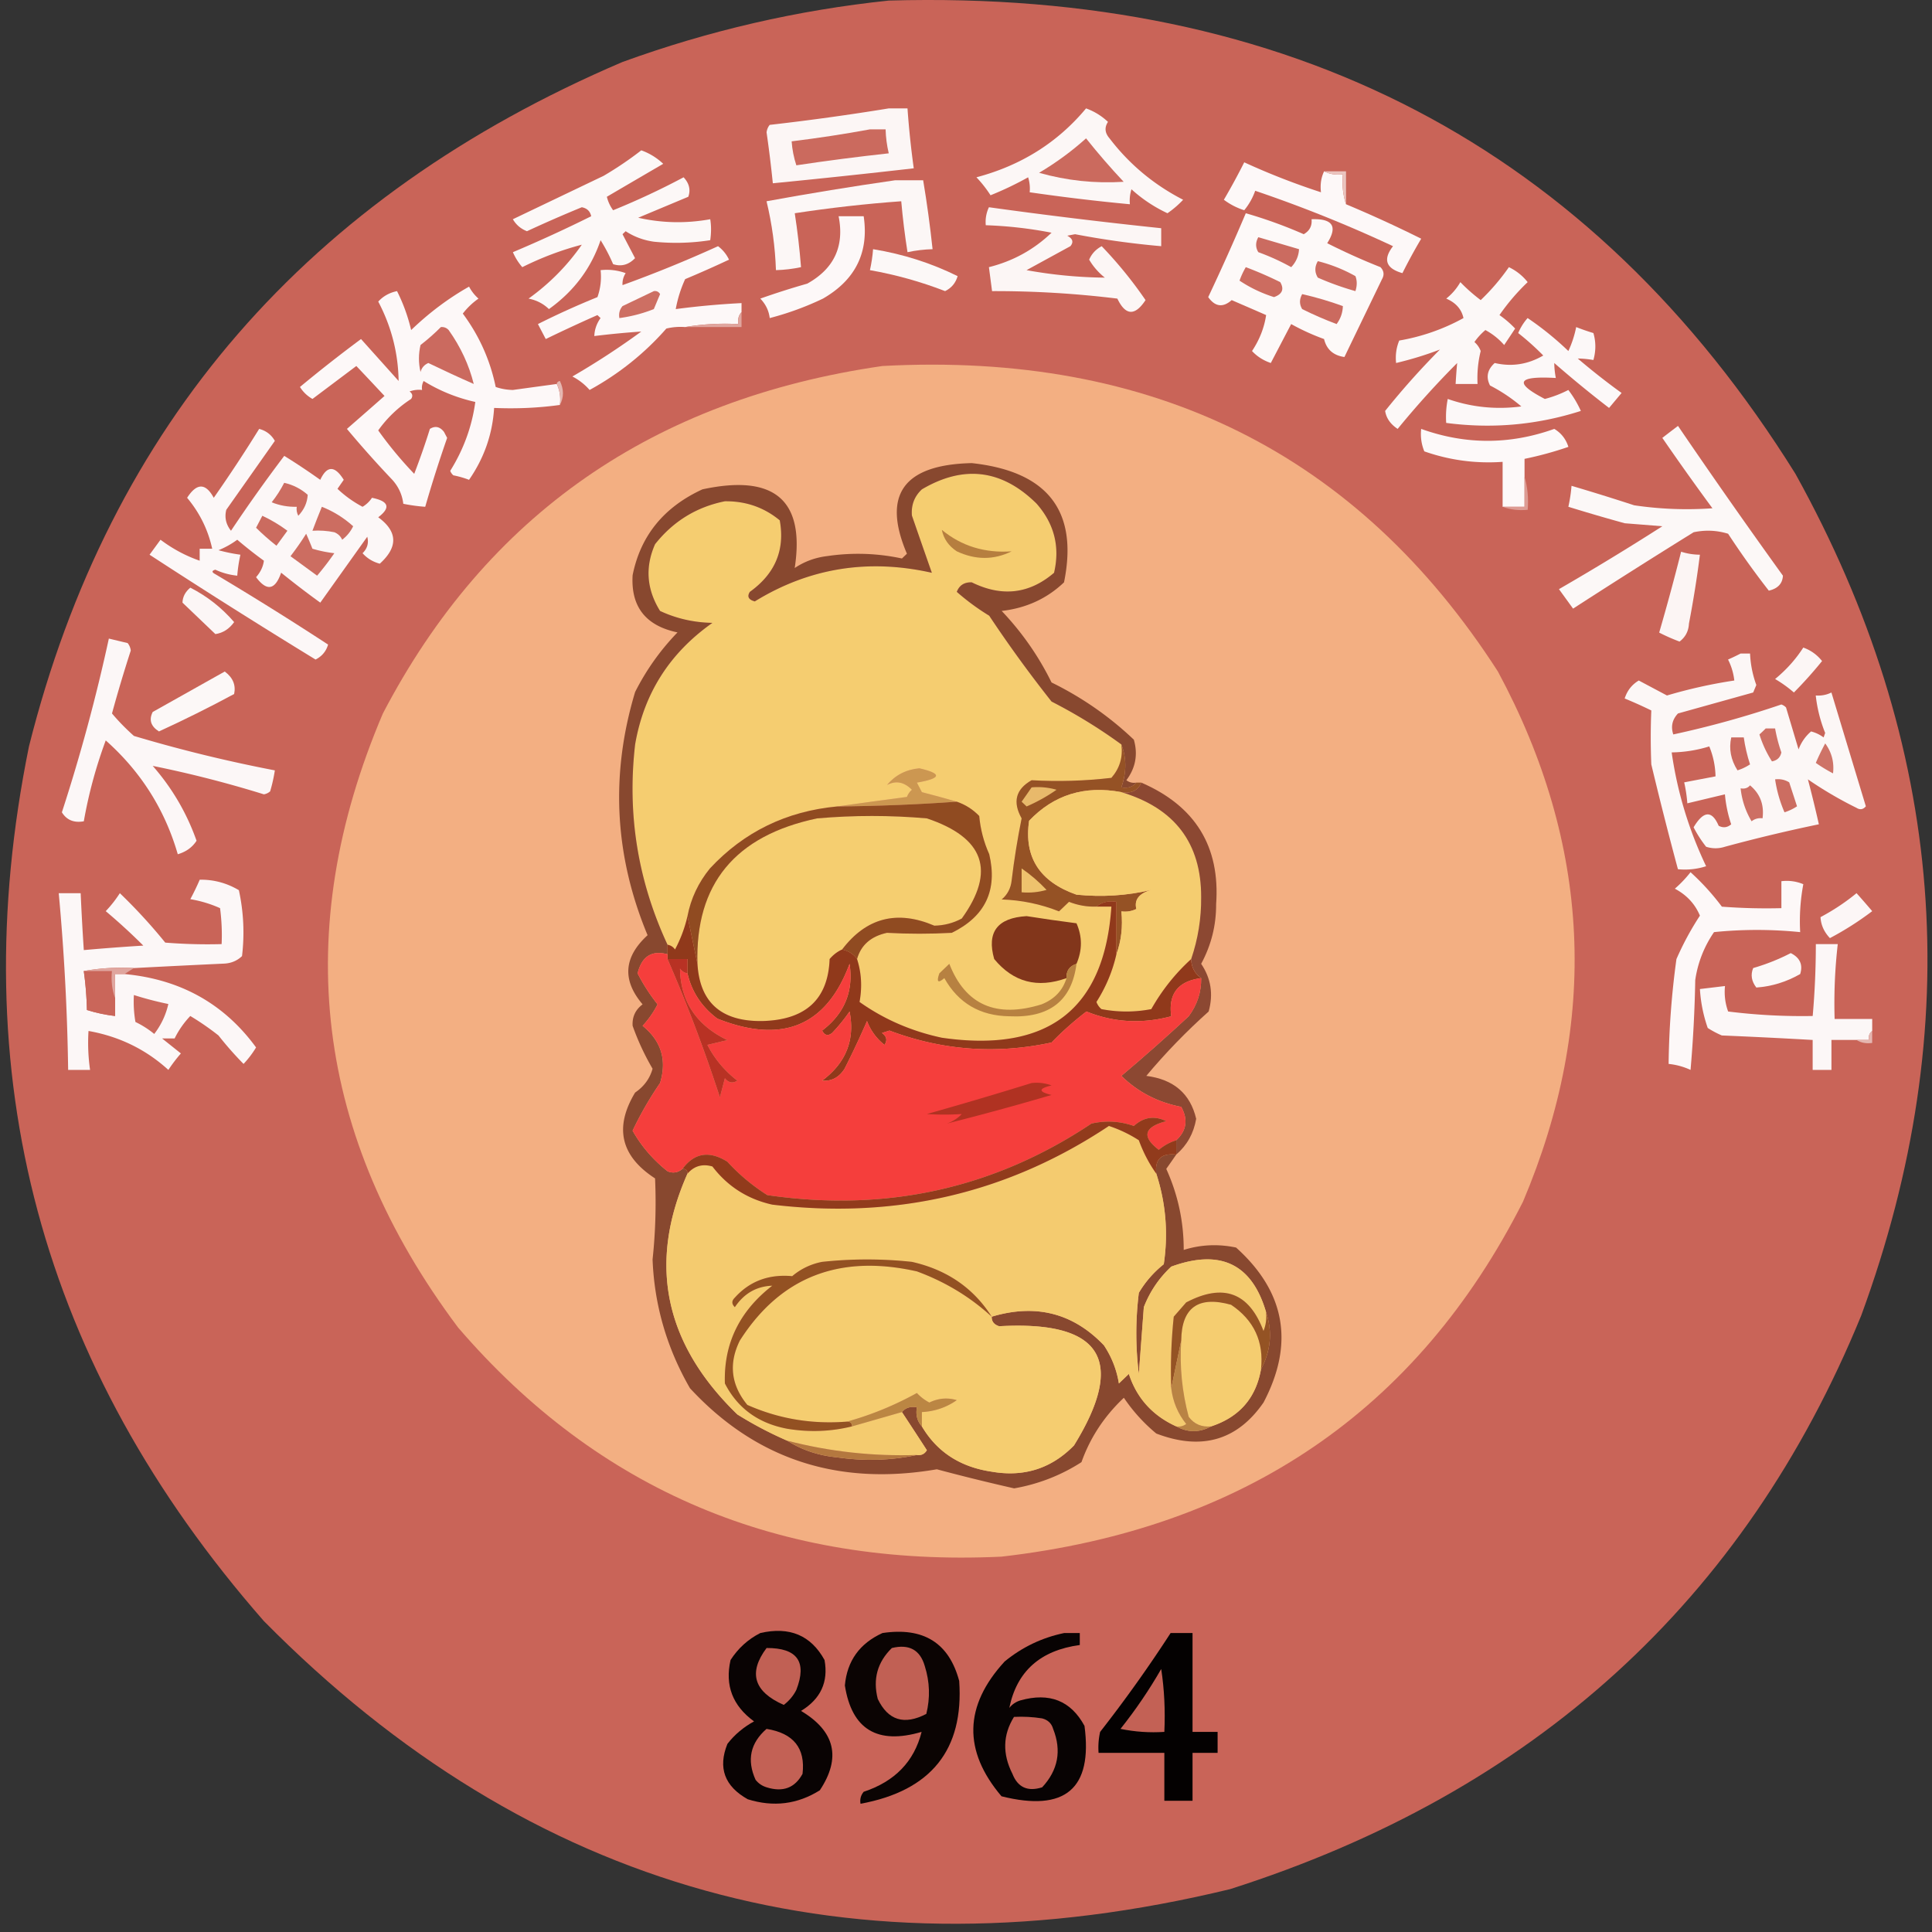 <?xml version="1.0"?>
<svg width="645" height="645" xmlns="http://www.w3.org/2000/svg" xmlns:svg="http://www.w3.org/2000/svg" xmlns:xlink="http://www.w3.org/1999/xlink" clip-rule="evenodd" fill-rule="evenodd">
 <rect width="100%" height="100%" fill="#333333" stroke="none"/>
 <defs>
  <symbol fill-rule="evenodd" id="a" xmlns="http://www.w3.org/2000/svg" xmlns:xlink="http://www.w3.org/1999/xlink">
   <path d="m149.5,64.5c0.34,2.66 -0.33,4.99 -2,7c-5.31,0.65 -10.64,0.82 -16,0.5c-3.18,1.88 -3.85,4.55 -2,8c-0.83,4.3 -1.5,8.63 -2,13c-0.17,1.66 -0.84,2.99 -2,4c4,0.14 7.84,0.98 11.5,2.5l2,-2c1.77,0.73 3.6,1.07 5.5,1l3,0c-1.38,21.56 -12.72,30.72 -34,27.5c-6.09,-1.36 -11.59,-3.86 -16.5,-7.5c0.55,-3.15 0.38,-6.15 -0.5,-9c0.79,-2.93 2.79,-4.77 6,-5.5c4.31,0.25 8.65,0.25 13,0c6.71,-3.44 9.21,-8.94 7.5,-16.5a25.77,25.77 0 0 1 -2,-8a11.15,11.15 0 0 0 -4.5,-3c-2.2,-0.67 -4.53,-1.33 -7,-2c-0.33,-0.67 -0.67,-1.33 -1,-2c4.94,-0.89 5.11,-1.89 0.5,-3c-2.66,0.25 -4.83,1.42 -6.5,3.5c1.78,-0.98 3.44,-0.65 5,1c-0.46,0.41 -0.79,0.91 -1,1.5c-4.82,0.67 -9.48,1.33 -14,2c-10.18,1 -18.68,5.34 -25.5,13c-2.32,2.97 -3.82,6.3 -4.5,10c-0.53,2.42 -1.36,4.76 -2.5,7c-0.38,-0.56 -0.88,-0.89 -1.5,-1c-5.95,-13.37 -8.12,-27.37 -6.5,-42c1.75,-10.68 6.92,-19.18 15.5,-25.5c-3.73,-0.07 -7.23,-0.9 -10.5,-2.5c-2.7,-4.54 -3.03,-9.21 -1,-14c3.65,-4.81 8.32,-7.81 14,-9c4.2,-0.05 7.87,1.29 11,4c1.08,6.19 -0.92,11.19 -6,15c-0.59,0.98 -0.26,1.65 1,2c10.89,-7.01 22.72,-9.01 35.5,-6c-1.36,-4.04 -2.69,-8.04 -4,-12c-0.17,-2.19 0.49,-4.03 2,-5.5c8.4,-5.18 16.06,-4.18 23,3c3.55,4.22 4.72,9.06 3.5,14.5c-4.97,4.45 -10.47,5.11 -16.5,2c-1.5,-0.05 -2.5,0.62 -3,2c2.02,1.86 4.19,3.52 6.5,5c3.92,6.17 8.09,12.17 12.5,18c4.93,2.64 9.6,5.64 14,9z" fill="#f5cd70" id="svg_1"/>
   <path d="m116.5,76.5c-7.99,0.6 -15.99,0.93 -24,1c4.52,-0.67 9.18,-1.33 14,-2c0.21,-0.59 0.54,-1.09 1,-1.5c-1.56,-1.65 -3.22,-1.98 -5,-1c1.67,-2.08 3.84,-3.25 6.5,-3.5c4.61,1.11 4.44,2.11 -0.5,3c0.33,0.67 0.67,1.33 1,2c2.47,0.67 4.8,1.33 7,2z" fill="#cc9751" id="svg_2"/>
   <path d="m149.5,64.5c1.05,2.84 1.05,5.84 0,9c1.29,0.24 2.29,-0.1 3,-1l1,0c-0.68,1.68 -2.02,2.34 -4,2c-7.37,-1.45 -13.54,0.55 -18.5,6c-1.07,7.63 2.1,12.79 9.5,15.5c5.13,0.54 10.13,0.21 15,-1c-2.46,0.72 -3.46,2.06 -3,4c-0.95,0.48 -1.95,0.65 -3,0.5c0.31,3.21 -0.02,6.21 -1,9l0,-11c-1.6,-0.27 -2.93,0.07 -4,1c-1.9,0.07 -3.73,-0.27 -5.5,-1l-2,2c-3.66,-1.52 -7.5,-2.36 -11.5,-2.5c1.16,-1.01 1.83,-2.34 2,-4c0.5,-4.37 1.17,-8.7 2,-13c-1.85,-3.45 -1.18,-6.12 2,-8c5.36,0.32 10.69,0.15 16,-0.5c1.67,-2.01 2.34,-4.34 2,-7z" fill="#955225" id="svg_3"/>
   <path d="m131.5,73.5c1.7,-0.16 3.37,0.01 5,0.5a33.84,33.84 0 0 1 -6,3.5l-1,-1c0.69,-1.02 1.36,-2.02 2,-3z" fill="#e8b96b" id="svg_4"/>
   <path d="m149.5,74.5c10.68,3.34 16.02,10.67 16,22c0.04,4.46 -0.63,8.8 -2,13c-3.19,3.03 -5.85,6.53 -8,10.5c-3.33,0.67 -6.67,0.67 -10,0c-0.46,-0.41 -0.79,-0.91 -1,-1.5c1.91,-3.14 3.24,-6.47 4,-10c0.98,-2.79 1.31,-5.79 1,-9c1.05,0.15 2.05,-0.02 3,-0.5c-0.46,-1.94 0.54,-3.28 3,-4c-4.87,1.21 -9.87,1.54 -15,1c-7.4,-2.71 -10.57,-7.87 -9.5,-15.5c4.96,-5.45 11.13,-7.45 18.5,-6z" fill="#f5cd70" id="svg_5"/>
   <path d="m93.5,107.5c-0.96,0.45 -1.79,1.12 -2.5,2c-0.3,8.44 -4.8,12.77 -13.5,13c-8.21,0.12 -12.54,-3.88 -13,-12c-0.47,-16.71 7.53,-26.88 24,-30.5c7.33,-0.67 14.67,-0.67 22,0c11.53,4.04 13.86,11.04 7,21c-1.7,0.96 -3.53,1.46 -5.5,1.5c-7.48,-3.34 -13.65,-1.67 -18.5,5z" fill="#f5ce70" id="svg_6"/>
   <path d="m116.5,76.5c1.73,0.62 3.23,1.62 4.5,3c0.24,2.79 0.91,5.46 2,8c1.71,7.56 -0.79,13.06 -7.5,16.5c-4.35,0.25 -8.69,0.25 -13,0c-3.21,0.73 -5.21,2.57 -6,5.5c-0.72,-1.05 -1.72,-1.72 -3,-2c4.85,-6.67 11.02,-8.34 18.5,-5c1.97,-0.04 3.8,-0.54 5.5,-1.5c6.86,-9.96 4.53,-16.96 -7,-21c-7.33,-0.67 -14.67,-0.67 -22,0c-16.47,3.62 -24.47,13.79 -24,30.5c-0.67,-3.33 -1.33,-6.67 -2,-10c0.68,-3.7 2.18,-7.03 4.5,-10c6.82,-7.66 15.32,-12 25.5,-13c8.01,-0.07 16.01,-0.4 24,-1z" fill="#904b21" id="svg_7"/>
   <path d="m129.5,90.5c1.8,1.29 3.46,2.79 5,4.5c-1.63,0.49 -3.3,0.66 -5,0.5l0,-5z" fill="#eec26d" id="svg_8"/>
   <path d="m152.5,72.5c-0.71,0.9 -1.71,1.24 -3,1c1.05,-3.16 1.05,-6.16 0,-9c-4.4,-3.36 -9.07,-6.36 -14,-9c-4.41,-5.83 -8.58,-11.83 -12.5,-18a46.98,46.98 0 0 1 -6.5,-5c0.5,-1.38 1.5,-2.05 3,-2c6.03,3.11 11.53,2.45 16.5,-2c1.22,-5.44 0.05,-10.28 -3.5,-14.5c-6.94,-7.18 -14.6,-8.18 -23,-3c-1.51,1.47 -2.17,3.31 -2,5.5c1.31,3.96 2.64,7.96 4,12c-12.78,-3.01 -24.61,-1.01 -35.5,6c-1.26,-0.35 -1.59,-1.02 -1,-2c5.08,-3.81 7.08,-8.81 6,-15c-3.13,-2.71 -6.8,-4.05 -11,-4c-5.68,1.19 -10.35,4.19 -14,9c-2.03,4.79 -1.7,9.46 1,14c3.27,1.6 6.77,2.43 10.5,2.5c-8.58,6.32 -13.75,14.82 -15.5,25.5c-1.62,14.63 0.55,28.63 6.5,42l0,2c-3.16,-0.89 -5.16,0.44 -6,4c1.11,2.28 2.45,4.45 4,6.5c-0.79,1.63 -1.79,3.13 -3,4.5c3.74,3.18 4.91,7.18 3.5,12c-2.1,3.21 -3.94,6.54 -5.5,10c1.77,3.27 4.1,6.1 7,8.5c1.08,0.47 2.08,0.3 3,-0.5c0.67,0 1,0.33 1,1c-7.99,18.82 -4.65,35.66 10,50.5c3.23,2.11 6.56,3.94 10,5.5c2.95,1.96 6.28,3.13 10,3.5c5.52,0.82 10.85,0.65 16,-0.5c0.88,0.13 1.54,-0.2 2,-1c-1.69,-2.73 -3.36,-5.4 -5,-8c0.71,-0.9 1.71,-1.24 3,-1c-0.27,1.6 0.07,2.93 1,4c3.03,5.37 7.7,8.53 14,9.5c6.48,1.18 11.98,-0.66 16.5,-5.5c10.56,-17.88 5.56,-26.22 -15,-25c-1.03,-0.34 -1.53,-1 -1.5,-2c8.82,-2.77 16.32,-0.77 22.5,6c1.56,2.46 2.56,5.12 3,8l2,-2c1.59,5.09 4.76,8.75 9.5,11c2.33,1.33 4.67,1.33 7,0c5.66,-1.95 8.99,-5.95 10,-12c1.99,-3.9 2.32,-7.9 1,-12c-2.83,-10.08 -9.17,-13.25 -19,-9.5c-2.46,2.41 -4.29,5.24 -5.5,8.5c-0.33,4.67 -0.67,9.33 -1,14c-0.67,-5.67 -0.67,-11.33 0,-17c1.29,-2.29 2.96,-4.29 5,-6c0.92,-6.48 0.42,-12.81 -1.5,-19c-0.33,-3 1,-4.33 4,-4c-0.64,0.98 -1.31,1.98 -2,3c2.34,5.4 3.51,11.06 3.5,17c3.41,-1.12 6.91,-1.29 10.5,-0.5c9.88,9.29 11.72,20.13 5.5,32.5c-5.27,7.96 -12.44,10.12 -21.5,6.5a34.86,34.86 0 0 1 -6.5,-7.5c-3.91,3.85 -6.75,8.35 -8.5,13.5a35.34,35.34 0 0 1 -13.5,5.5c-5.19,-1.23 -10.36,-2.56 -15.5,-4c-19.83,3.56 -36.33,-2.11 -49.5,-17c-4.64,-8.42 -7.14,-17.42 -7.5,-27c0.58,-5.67 0.74,-11.34 0.5,-17c-6.89,-4.67 -8.23,-10.67 -4,-18c1.79,-1.28 2.95,-2.94 3.5,-5c-1.62,-2.9 -2.95,-5.9 -4,-9c-0.11,-1.87 0.56,-3.37 2,-4.5c-4.13,-5.08 -3.8,-9.91 1,-14.5c-6.65,-16.69 -7.49,-33.69 -2.5,-51c2.22,-4.6 5.05,-8.77 8.5,-12.5c-6.38,-1.39 -9.38,-5.39 -9,-12c1.59,-8.27 6.25,-14.27 14,-18c14.43,-3.25 20.59,2.25 18.5,16.5c1.94,-1.36 4.11,-2.2 6.5,-2.5c5.05,-0.78 10.05,-0.61 15,0.5l1,-1c-5.03,-12.34 -0.7,-18.68 13,-19c15.24,1.73 21.41,10.06 18.5,25c-3.41,3.41 -7.58,5.41 -12.5,6c4.08,4.49 7.41,9.49 10,15a65.83,65.83 0 0 1 16.5,12c0.85,3.09 0.35,5.92 -1.5,8.5c0.59,0.46 1.26,0.63 2,0.5z" fill="#88482f" id="svg_9"/>
   <path d="m113.5,19.5c3.94,3.4 8.61,4.9 14,4.5c-3.57,1.84 -7.24,1.84 -11,0c-1.64,-1.13 -2.64,-2.63 -3,-4.5z" fill="#b67e3f" id="svg_10"/>
   <path d="m144.5,98.5c1.07,-0.93 2.4,-1.27 4,-1l0,11c-0.76,3.53 -2.09,6.86 -4,10c0.21,0.59 0.54,1.09 1,1.5c3.33,0.67 6.67,0.67 10,0c2.15,-3.97 4.81,-7.47 8,-10.5c0.03,1.7 0.69,3.03 2,4c-4.62,0.63 -6.62,3.29 -6,8c-5.88,1.64 -11.54,1.31 -17,-1a64.09,64.09 0 0 0 -7,6.5c-11.08,2.5 -21.91,1.67 -32.5,-2.5c-0.5,0.17 -1,0.33 -1.5,0.5c0.95,0.72 1.12,1.55 0.5,2.5a11.51,11.51 0 0 1 -3.5,-5c-1.4,3.36 -2.9,6.7 -4.5,10c-1.11,1.83 -2.61,2.66 -4.5,2.5c4.79,-3.74 6.62,-8.58 5.5,-14.5a36.17,36.17 0 0 1 -3.5,4.5c-0.83,0.69 -1.5,0.52 -2,-0.5c4.49,-3.57 6.32,-8.23 5.5,-14c-4.63,13.05 -13.46,16.89 -26.5,11.5c-3.15,-2.46 -5.15,-5.63 -6,-9.5l0,-3l-4,0l0,-3c0.62,0.11 1.12,0.44 1.5,1c1.14,-2.24 1.97,-4.58 2.5,-7c0.67,3.33 1.33,6.67 2,10c0.46,8.12 4.79,12.12 13,12c8.7,-0.23 13.2,-4.56 13.5,-13c0.71,-0.88 1.54,-1.55 2.5,-2c1.28,0.28 2.28,0.95 3,2c0.88,2.85 1.05,5.85 0.5,9c4.91,3.64 10.41,6.14 16.5,7.5c21.28,3.22 32.62,-5.94 34,-27.5l-3,0z" fill="#90391b" id="svg_11"/>
   <path d="m140.5,110.5c-1.41,0.47 -2.07,1.47 -2,3c-5.83,2.19 -10.66,0.86 -14.5,-4c-1.54,-5.64 0.63,-8.64 6.5,-9c3.33,0.55 6.66,1.05 10,1.5c1.18,2.8 1.18,5.63 0,8.5z" fill="#82361b" id="svg_12"/>
   <path d="m138.5,113.5c-0.07,-1.53 0.59,-2.53 2,-3c-0.93,7.75 -5.43,11.41 -13.5,11c-5.85,-0.1 -10.19,-2.76 -13,-8c-1.28,1.15 -1.61,0.81 -1,-1l2,-2c3.23,8.62 9.4,11.45 18.5,8.5c2.58,-1.08 4.25,-2.91 5,-5.5z" fill="#b78141" id="svg_13"/>
   <path d="m153.5,72.5c10.83,4.91 15.83,13.41 15,25.5c0.02,4.42 -0.98,8.59 -3,12.5c1.97,3.05 2.47,6.38 1.5,10c-4.46,4.17 -8.63,8.66 -12.5,13.5c5.49,0.73 8.82,3.73 10,9c-0.5,3.05 -1.83,5.55 -4,7.5l0,-3c2.08,-2.01 2.41,-4.34 1,-7c-4.69,-0.95 -8.69,-3.11 -12,-6.5c4.61,-4.07 9.11,-8.23 13.5,-12.5c1.71,-2.41 2.54,-5.08 2.5,-8c-1.31,-0.97 -1.97,-2.3 -2,-4c1.37,-4.2 2.04,-8.54 2,-13c0.02,-11.33 -5.32,-18.66 -16,-22c1.98,0.34 3.32,-0.32 4,-2z" fill="#8c4832" id="svg_14"/>
   <path d="m58.5,108.5l0,1c3.93,9.45 7.43,19.12 10.5,29c0.33,-1.33 0.67,-2.67 1,-4c0.72,0.95 1.55,1.12 2.5,0.5a21.81,21.81 0 0 1 -6,-7.5c1.33,-0.33 2.67,-0.67 4,-1c-6.22,-3.12 -9.39,-8.12 -9.5,-15c0.38,0.56 0.88,0.89 1.5,1c0.85,3.87 2.85,7.04 6,9.5c13.04,5.39 21.87,1.55 26.5,-11.5c0.82,5.77 -1.01,10.43 -5.5,14c0.5,1.02 1.17,1.19 2,0.5c1.29,-1.41 2.45,-2.91 3.5,-4.5c1.12,5.92 -0.71,10.76 -5.5,14.5c1.89,0.16 3.39,-0.67 4.5,-2.5c1.6,-3.3 3.1,-6.64 4.5,-10c0.72,1.98 1.88,3.65 3.5,5c0.62,-0.95 0.45,-1.78 -0.5,-2.5c0.5,-0.17 1,-0.33 1.5,-0.5c10.59,4.17 21.42,5 32.5,2.5c2.18,-2.35 4.52,-4.52 7,-6.5c5.46,2.31 11.12,2.64 17,1c-0.62,-4.71 1.38,-7.37 6,-8c0.04,2.92 -0.79,5.59 -2.5,8c-4.39,4.27 -8.89,8.43 -13.5,12.5c3.31,3.39 7.31,5.55 12,6.5c1.41,2.66 1.08,4.99 -1,7c-1.26,0.4 -2.42,1.07 -3.5,2c-3.47,-2.77 -2.97,-4.77 1.5,-6c-2.36,-1.21 -4.53,-0.87 -6.5,1c-2.79,-1.02 -5.62,-1.18 -8.5,-0.5c-19.54,13.63 -41.2,18.63 -65,15a39.7,39.7 0 0 1 -8,-7c-3.62,-2.37 -6.62,-1.87 -9,1.5c-0.92,0.8 -1.92,0.97 -3,0.5c-2.9,-2.4 -5.23,-5.23 -7,-8.5c1.56,-3.46 3.4,-6.79 5.5,-10c1.41,-4.82 0.24,-8.82 -3.5,-12c1.21,-1.37 2.21,-2.87 3,-4.5a39.3,39.3 0 0 1 -4,-6.5c0.84,-3.56 2.84,-4.89 6,-4z" fill="#f53e3c" id="svg_15"/>
   <path d="m58.5,109.5l4,0l0,3c-0.62,-0.11 -1.12,-0.44 -1.5,-1c0.11,6.88 3.28,11.88 9.5,15c-1.33,0.33 -2.67,0.67 -4,1a21.81,21.81 0 0 0 6,7.5c-0.95,0.62 -1.78,0.45 -2.5,-0.5c-0.33,1.33 -0.67,2.67 -1,4c-3.07,-9.88 -6.57,-19.55 -10.5,-29z" fill="#b83224" id="svg_16"/>
   <path d="m131.5,135.5c1.37,-0.16 2.71,0.01 4,0.5c-2.67,0.67 -2.67,1.33 0,2c-7.07,2.18 -14.07,4.18 -21,6a7.38,7.38 0 0 0 3,-2a51.1,51.1 0 0 1 -7,0c7.13,-2.1 14.13,-4.27 21,-6.5z" fill="#b03222" id="svg_17"/>
   <path d="m156.5,154.5c1.92,6.19 2.42,12.52 1.5,19a21.64,21.64 0 0 0 -5,6c-0.67,5.67 -0.67,11.33 0,17c0.33,-4.67 0.67,-9.33 1,-14c1.21,-3.26 3.04,-6.09 5.5,-8.5c9.83,-3.75 16.17,-0.58 19,9.5c0.16,1.37 -0.01,2.71 -0.5,4c-2.9,-8.08 -8.06,-10.08 -15.5,-6c-0.83,1 -1.67,2 -2.5,3c-0.5,4.99 -0.67,9.99 -0.5,15c0.32,2.81 1.32,5.31 3,7.5c-0.59,0.46 -1.26,0.63 -2,0.5c-4.74,-2.25 -7.91,-5.91 -9.5,-11l-2,2c-0.44,-2.88 -1.44,-5.54 -3,-8c-6.18,-6.77 -13.68,-8.77 -22.5,-6c-3.64,-6 -8.97,-9.84 -16,-11.5c-6,-0.67 -12,-0.67 -18,0a12.74,12.74 0 0 0 -6,3c-4.7,-0.45 -8.53,1.05 -11.5,4.5c-0.67,0.67 -0.67,1.33 0,2c1.84,-2.88 4.34,-4.38 7.5,-4.5c-6.59,5.34 -9.76,12.18 -9.5,20.5c2.55,5.2 6.72,8.37 12.5,9.5c4.42,0.77 8.75,0.6 13,-0.5l10,-3c1.64,2.6 3.31,5.27 5,8c-0.46,0.8 -1.12,1.13 -2,1c-8.84,0.3 -17.5,-0.7 -26,-3a74.56,74.56 0 0 1 -10,-5.5c-14.65,-14.84 -17.99,-31.68 -10,-50.5c1.34,-1.61 3,-2.11 5,-1.5c3.05,4.18 7.05,6.85 12,8c24.74,3.11 47.24,-2.39 67.5,-16.5c2.14,0.74 4.14,1.74 6,3c0.9,2.57 2.06,4.9 3.5,7z" fill="#f4cb6f" id="svg_18"/>
   <path d="m160.5,147.5l0,3c-3,-0.33 -4.33,1 -4,4c-1.44,-2.1 -2.6,-4.43 -3.5,-7a25.52,25.52 0 0 0 -6,-3c-20.26,14.11 -42.76,19.61 -67.5,16.5c-4.95,-1.15 -8.95,-3.82 -12,-8c-2,-0.61 -3.66,-0.11 -5,1.5c0,-0.67 -0.33,-1 -1,-1c2.38,-3.37 5.38,-3.87 9,-1.5c2.37,2.71 5.04,5.04 8,7c23.8,3.63 45.46,-1.37 65,-15c2.88,-0.68 5.71,-0.52 8.5,0.5c1.97,-1.87 4.14,-2.21 6.5,-1c-4.47,1.23 -4.97,3.23 -1.5,6c1.08,-0.93 2.24,-1.6 3.5,-2z" fill="#913b1c" id="svg_19"/>
   <path d="m123.5,184.5c-0.03,1 0.47,1.66 1.5,2c20.56,-1.22 25.56,7.12 15,25c-4.52,4.84 -10.02,6.68 -16.5,5.5c-6.3,-0.97 -10.97,-4.13 -14,-9.5l0,-3c2.6,-0.14 4.93,-0.98 7,-2.5c-1.88,-0.58 -3.71,-0.41 -5.5,0.5a9.3,9.3 0 0 1 -2.5,-2c-4.5,2.6 -9.17,4.6 -14,6c-7.01,0.59 -13.67,-0.57 -20,-3.5c-3.28,-4.18 -3.78,-8.68 -1.5,-13.5c8.14,-13.33 19.98,-18.16 35.5,-14.5c5.67,2.18 10.67,5.34 15,9.5zm54,11c-1.01,6.05 -4.34,10.05 -10,12c-1.89,0.2 -3.39,-0.46 -4.5,-2a51.24,51.24 0 0 1 -1.5,-16c0.08,-6.92 3.42,-9.42 10,-7.5c4.59,3.23 6.59,7.73 6,13.5z" fill="#f5cd70" id="svg_20"/>
   <path d="m178.5,183.5c1.32,4.1 0.99,8.1 -1,12c0.59,-5.77 -1.41,-10.27 -6,-13.5c-6.58,-1.92 -9.92,0.58 -10,7.5c-0.67,3.33 -1.33,6.67 -2,10c-0.17,-5.01 0,-10.01 0.5,-15c0.83,-1 1.67,-2 2.5,-3c7.44,-4.08 12.6,-2.08 15.5,6c0.49,-1.29 0.66,-2.63 0.5,-4z" fill="#945324" id="svg_21"/>
   <path d="m123.5,184.5c-4.33,-4.16 -9.33,-7.32 -15,-9.5c-15.52,-3.66 -27.36,1.17 -35.5,14.5c-2.28,4.82 -1.78,9.32 1.5,13.5c6.33,2.93 12.99,4.09 20,3.5c0.67,0 1,0.33 1,1c-4.25,1.1 -8.58,1.27 -13,0.5c-5.78,-1.13 -9.95,-4.3 -12.5,-9.5c-0.26,-8.32 2.91,-15.16 9.5,-20.5c-3.16,0.12 -5.66,1.62 -7.5,4.5c-0.67,-0.67 -0.67,-1.33 0,-2c2.97,-3.45 6.8,-4.95 11.5,-4.5a12.74,12.74 0 0 1 6,-3c6,-0.67 12,-0.67 18,0c7.03,1.66 12.36,5.5 16,11.5z" fill="#935122" id="svg_22"/>
   <path d="m109.5,207.5c-0.93,-1.07 -1.27,-2.4 -1,-4c-1.29,-0.24 -2.29,0.1 -3,1l-10,3c0,-0.67 -0.33,-1 -1,-1c4.83,-1.4 9.5,-3.4 14,-6a9.3,9.3 0 0 0 2.5,2c1.79,-0.91 3.62,-1.08 5.5,-0.5c-2.07,1.52 -4.4,2.36 -7,2.5l0,3z" fill="#bb8643" id="svg_23"/>
   <path d="m161.5,189.5c-0.34,5.43 0.16,10.76 1.5,16c1.11,1.54 2.61,2.2 4.5,2c-2.33,1.33 -4.67,1.33 -7,0c0.74,0.13 1.41,-0.04 2,-0.5c-1.68,-2.19 -2.68,-4.69 -3,-7.5c0.67,-3.33 1.33,-6.67 2,-10z" fill="#b98344" id="svg_24"/>
   <path d="m82.5,210.5c8.5,2.3 17.16,3.3 26,3c-5.15,1.15 -10.48,1.32 -16,0.5c-3.72,-0.37 -7.05,-1.54 -10,-3.5z" fill="#b4783f" id="svg_25"/>
  </symbol>
 </defs>
 <g class="layer">
  <title>Layer 1</title>
  <g id="svg_26">
   <path d="m296.7,0.19c133.77,-3.81 234.66,48.86 302.71,158c50.2,90.52 57.52,184.19 21.96,281c-39.01,95.31 -109.25,159.14 -210.7,191.5c-126,30.5 -233.52,0.66 -322.58,-89.5c-74.53,-85.1 -100.67,-182.43 -78.42,-292c26.95,-107.42 93,-183.58 198.15,-228.5c28.86,-10.49 58.48,-17.32 88.88,-20.5z" fill="#c96458" id="svg_28"/>
   <path d="m296.7,36.19l6.27,0c0.47,6.69 1.17,13.36 2.09,20c-15.67,1.8 -31.36,3.46 -47.05,5c-0.58,-5.68 -1.27,-11.34 -2.09,-17c0.12,-0.94 0.46,-1.78 1.05,-2.5a794.53,759.85 0 0 0 39.73,-5.5z" fill="#fcf6f5" id="svg_29"/>
   <path d="m362.58,36.19c2.74,0.98 5.18,2.48 7.32,4.5c-1.22,1.87 -1.05,3.7 0.52,5.5c6.59,8.64 14.79,15.47 24.57,20.5a32.74,31.31 0 0 1 -5.23,4.5a47.96,45.87 0 0 1 -12.02,-8c-0.51,1.63 -0.69,3.3 -0.52,5c-11.19,-1.05 -22.35,-2.39 -33.46,-4c0.17,-1.7 -0.01,-3.37 -0.52,-5a106.39,101.75 0 0 1 -12.55,6a41.63,39.81 0 0 0 -4.71,-6c14.92,-3.95 27.12,-11.62 36.6,-23z" fill="#fcf7f6" id="svg_30"/>
   <path d="m290.43,43.19l5.23,0c0.07,2.71 0.43,5.37 1.05,8c-10.35,1.13 -20.63,2.46 -30.85,4c-0.86,-2.62 -1.38,-5.28 -1.57,-8c8.89,-1.1 17.61,-2.43 26.14,-4zm72.15,3c3.93,4.94 8.11,9.77 12.55,14.5c-9.6,0.61 -19.01,-0.39 -28.23,-3c5.68,-3.37 10.91,-7.2 15.68,-11.5z" fill="#cb6a5e" id="svg_31"/>
   <path d="m214.1,50.19c2.74,0.98 5.18,2.48 7.32,4.5c-6.31,3.68 -12.58,7.34 -18.82,11c0.4,1.63 1.09,3.13 2.09,4.5c8.08,-3.28 15.93,-6.95 23.53,-11c1.88,2.01 2.4,4.18 1.57,6.5c-5.57,2.33 -11.16,4.67 -16.73,7c7.96,1.8 15.98,1.96 24.05,0.5c0.36,2.16 0.36,4.49 0,7c-6.24,0.97 -12.52,1.14 -18.82,0.5c-3.45,-0.49 -6.59,-1.65 -9.41,-3.5l-1.05,1c1.39,2.67 2.79,5.33 4.18,8c-2.14,2.22 -4.58,2.89 -7.32,2a63.06,60.31 0 0 0 -4.18,-8c-3.17,9.39 -8.92,17.05 -17.25,23c-1.88,-1.82 -4.15,-2.98 -6.8,-3.5c7.02,-5.04 12.95,-11.04 17.78,-18c-6.79,1.78 -13.41,4.28 -19.87,7.5c-1.31,-1.5 -2.35,-3.17 -3.14,-5c8.91,-3.76 17.62,-7.76 26.14,-12c-0.35,-1.67 -1.39,-2.67 -3.14,-3c-6.16,2.53 -12.25,5.19 -18.3,8c-2.05,-0.79 -3.62,-2.13 -4.71,-4l30.32,-14.5c4.43,-2.61 8.62,-5.44 12.55,-8.5z" fill="#fcf8f7" id="svg_32"/>
   <path d="m442.05,57.19c1.84,0.96 3.93,1.29 6.27,1c-0.32,3.54 0.02,6.88 1.05,10c8.43,3.53 16.79,7.36 25.1,11.5c-2.24,3.79 -4.33,7.62 -6.27,11.5c-5.52,-1.57 -6.57,-4.57 -3.14,-9a436.28,417.24 0 0 0 -46.01,-18.5c-0.83,2.37 -2.05,4.53 -3.66,6.5c-2.48,-0.79 -4.74,-1.96 -6.8,-3.5c2.42,-4.12 4.68,-8.29 6.8,-12.5c8.35,3.83 16.89,7.16 25.62,10c-0.31,-2.56 0.03,-4.89 1.05,-7z" fill="#fdf8f8" id="svg_33"/>
   <path d="m298.79,60.19l9.41,0c1.28,7.63 2.32,15.3 3.14,23c-2.83,0.08 -5.62,0.41 -8.37,1c-0.89,-5.64 -1.59,-11.31 -2.09,-17c-11.91,0.86 -23.76,2.2 -35.55,4c0.92,5.97 1.62,11.97 2.09,18c-2.75,0.59 -5.53,0.92 -8.37,1c-0.27,-7.77 -1.32,-15.44 -3.14,-23c14.39,-2.63 28.67,-4.96 42.87,-7z" fill="#fcf7f6" id="svg_34"/>
   <path d="m442.05,57.19l7.32,0l0,11c-1.02,-3.12 -1.37,-6.46 -1.05,-10c-2.34,0.29 -4.43,-0.04 -6.27,-1z" fill="#eac4bf" id="svg_35"/>
   <path d="m330.16,69.19c19.14,2.66 38.3,4.99 57.51,7l0,6c-9.65,-0.84 -19.24,-2.18 -28.76,-4c-0.87,0.17 -1.75,0.33 -2.61,0.5c1.84,0.97 2.19,2.13 1.05,3.5c-4.89,2.67 -9.77,5.34 -14.64,8a147.8,141.35 0 0 0 26.14,2.5a22.39,21.41 0 0 1 -5.23,-6c0.83,-1.96 2.23,-3.46 4.18,-4.5a146.29,139.9 0 0 1 14.64,18c-3.54,5.38 -6.68,5.21 -9.41,-0.5a319.75,305.79 0 0 0 -41.83,-2.5c-0.35,-2.67 -0.7,-5.33 -1.05,-8c8.03,-2.01 15,-5.84 20.91,-11.5c-7.26,-1.42 -14.58,-2.25 -21.96,-2.5c-0.19,-2.12 0.17,-4.12 1.05,-6z" fill="#fcf6f5" id="svg_36"/>
   <path d="m415.91,71.19c6.59,1.9 13.04,4.23 19.34,7c1.97,-1.12 2.83,-2.79 2.61,-5c7.07,-0.27 8.8,2.4 5.23,8c5.76,2.92 11.69,5.59 17.78,8c1.16,1.22 1.34,2.56 0.52,4c-4.2,8.7 -8.39,17.36 -12.55,26c-3.69,-0.52 -5.96,-2.52 -6.8,-6a73.37,70.17 0 0 1 -10.98,-5c-2.27,4.33 -4.53,8.67 -6.8,13c-2.49,-0.85 -4.58,-2.18 -6.27,-4c2.51,-3.78 4.08,-7.78 4.71,-12c-3.84,-1.67 -7.66,-3.33 -11.5,-5c-2.92,2.58 -5.53,2.25 -7.84,-1c4.39,-9.28 8.57,-18.61 12.55,-28z" fill="#fdf9f8" id="svg_37"/>
   <path d="m279.97,72.19l8.37,0c1.79,12.08 -2.75,21.25 -13.59,27.5a95.67,91.49 0 0 1 -17.78,6.5c-0.29,-2.46 -1.34,-4.63 -3.14,-6.5c5.11,-1.81 10.34,-3.48 15.68,-5c8.97,-5 12.45,-12.5 10.46,-22.5z" fill="#fdf8f8" id="svg_38"/>
   <path d="m420.09,79.19c4.53,1.33 9.07,2.67 13.59,4c-0.12,2.28 -0.98,4.28 -2.61,6a73.37,70.17 0 0 0 -10.98,-5c-0.97,-1.59 -0.97,-3.26 0,-5z" fill="#cb6b60" id="svg_39"/>
   <path d="m247.56,104.19c-0.97,1.07 -1.33,2.4 -1.05,4c-6.13,-0.32 -12.06,0.01 -17.78,1c-2.12,-0.16 -4.21,0 -6.27,0.5a94.79,90.65 0 0 1 -25.62,20.5a19.62,18.76 0 0 0 -5.75,-4.5c7.96,-4.61 15.62,-9.61 23,-15c-5.19,0.35 -10.41,0.85 -15.68,1.5c0.09,-2.18 0.78,-4.18 2.09,-6l-1.05,-1c-5.81,2.57 -11.56,5.24 -17.25,8c-0.87,-1.67 -1.75,-3.33 -2.61,-5c6.4,-3.22 13.02,-6.22 19.87,-9a22.12,21.15 0 0 0 1.05,-9c2.88,-0.31 5.66,0.02 8.37,1a7.13,6.82 0 0 0 -1.05,4c10.78,-3.9 21.4,-8.23 31.89,-13c1.59,1.2 2.81,2.7 3.66,4.5c-4.8,2.26 -9.68,4.42 -14.64,6.5a44.93,42.97 0 0 0 -3.14,10c7.29,-0.96 14.61,-1.63 21.96,-2l0,3z" fill="#fdf8f8" id="svg_40"/>
   <path d="m291.48,83.19c9.99,1.63 19.4,4.63 28.23,9c-0.67,2.29 -2.06,3.96 -4.18,5c-8.14,-3.15 -16.5,-5.48 -25.1,-7c0.51,-2.31 0.87,-4.64 1.05,-7z" fill="#fcf8f7" id="svg_41"/>
   <path d="m439.96,87.19a49.13,46.99 0 0 1 12.55,5c0.58,1.5 0.58,3.17 0,5a92.76,88.71 0 0 1 -12.55,-4.5c-1.09,-1.78 -1.09,-3.61 0,-5.5zm-24.05,2c3.89,1.47 7.73,3.13 11.5,5c1.38,2.36 0.68,4.03 -2.09,5c-4.18,-1.33 -8.02,-3.17 -11.5,-5.5c0.56,-1.58 1.27,-3.08 2.09,-4.5z" fill="#cc6c60" id="svg_42"/>
   <path d="m503.74,89.19c2.49,1.19 4.58,2.86 6.27,5a73.87,70.65 0 0 0 -9.41,11c1.92,1.34 3.66,2.84 5.23,4.5a1016.52,972.15 0 0 1 -3.66,5.5a22.63,21.64 0 0 0 -6.27,-5a21.07,20.15 0 0 0 -3.66,4a7.61,7.28 0 0 1 2.09,3c-0.89,3.62 -1.23,7.28 -1.05,11l-7.32,0c0.14,-2.42 0.3,-4.75 0.52,-7a309.15,295.66 0 0 0 -19.87,22c-2.4,-1.58 -3.8,-3.58 -4.18,-6c5.71,-7.13 11.81,-13.96 18.3,-20.5c-4.63,1.78 -9.52,3.28 -14.64,4.5c-0.28,-2.62 0.06,-5.12 1.05,-7.5a66.17,63.28 0 0 0 21.44,-7.5c-0.64,-2.96 -2.55,-5.13 -5.75,-6.5a19.62,18.76 0 0 0 4.71,-5.5a58.37,55.82 0 0 0 6.8,6c3.52,-3.37 6.66,-7.04 9.41,-11z" fill="#fcf8f7" id="svg_43"/>
   <path d="m185.87,128.19c1.01,2.11 1.36,4.44 1.05,7c-7.12,0.99 -14.44,1.32 -21.96,1c-0.53,8.73 -3.33,16.73 -8.37,24c-1.69,-0.65 -3.43,-1.15 -5.23,-1.5c-0.48,-0.41 -0.83,-0.91 -1.05,-1.5c4.46,-7.14 7.26,-14.81 8.37,-23a54.08,51.72 0 0 1 -17.25,-7c-0.5,0.95 -0.68,1.95 -0.52,3c-1.43,-0.16 -2.83,0.01 -4.18,0.5c0.99,0.72 1.17,1.55 0.52,2.5a41.23,39.43 0 0 0 -10.98,10.5c3.63,5.09 7.63,9.92 12.02,14.5c1.9,-4.94 3.65,-9.94 5.23,-15c1.76,-1.1 3.33,-0.77 4.71,1c0.35,0.67 0.7,1.33 1.05,2a474,453.31 0 0 0 -7.32,23c-2.47,-0.17 -4.9,-0.51 -7.32,-1c-0.36,-3.02 -1.58,-5.68 -3.66,-8a370.56,354.39 0 0 1 -15.16,-17c4.22,-3.68 8.41,-7.34 12.55,-11c-3.15,-3.37 -6.28,-6.71 -9.41,-10l-14.64,11c-1.75,-1 -3.14,-2.33 -4.18,-4c6.62,-5.49 13.42,-10.83 20.39,-16c4.18,4.67 8.37,9.33 12.55,14c-0.14,-9.29 -2.39,-18.12 -6.8,-26.5c1.64,-1.81 3.73,-2.98 6.27,-3.5a63.2,60.44 0 0 1 4.71,13c5.98,-5.75 12.42,-10.59 19.34,-14.5c0.79,1.51 1.84,2.85 3.14,4a24.54,23.47 0 0 0 -5.23,5c5.48,7.39 9.14,15.55 10.98,24.5c1.82,0.63 3.73,0.96 5.75,1c4.88,-0.67 9.77,-1.34 14.64,-2z" fill="#fdf8f8" id="svg_44"/>
   <path d="m218.28,97.19c0.92,-0.13 1.61,0.2 2.09,1c-0.7,1.67 -1.39,3.33 -2.09,5a46.77,44.73 0 0 1 -11.5,3c-0.27,-1.48 0.07,-2.81 1.05,-4c3.59,-1.71 7.07,-3.38 10.46,-5z" fill="#cd6f63" id="svg_45"/>
   <path d="m434.73,98.19c4.63,1.05 9.17,2.39 13.59,4c-0.06,2.2 -0.76,4.2 -2.09,6c-3.92,-1.47 -7.76,-3.14 -11.5,-5c-0.97,-1.59 -0.97,-3.26 0,-5z" fill="#cb6a5f" id="svg_46"/>
   <path d="m510.01,106.19c4.8,3.25 9.33,6.91 13.59,11c1.19,-2.56 2.06,-5.23 2.61,-8c1.86,0.74 3.79,1.41 5.75,2c0.86,2.95 0.86,5.95 0,9c-1.81,-0.31 -3.54,-0.48 -5.23,-0.5c4.76,4.05 9.63,7.89 14.64,11.5c-1.39,1.67 -2.79,3.33 -4.18,5a388.08,371.14 0 0 1 -18.3,-15c0.02,1.61 0.19,3.27 0.52,5c-12.9,-0.74 -14.12,1.59 -3.66,7a36.36,34.77 0 0 0 7.84,-3c1.66,2.17 3.05,4.5 4.18,7c-14.64,4.69 -29.63,6.02 -44.96,4c-0.17,-2.69 0,-5.35 0.52,-8c7.93,2.77 16.11,3.61 24.57,2.5a54.6,52.22 0 0 0 -10.46,-7c-1.41,-2.79 -0.89,-5.29 1.57,-7.5c5.67,1.32 11.06,0.49 16.21,-2.5a87.89,84.05 0 0 0 -8.37,-7.5c0.79,-1.86 1.84,-3.53 3.14,-5z" fill="#fcf8f8" id="svg_47"/>
   <path d="m247.56,104.19l0,5l-18.82,0c5.72,-0.99 11.65,-1.32 17.78,-1c-0.28,-1.6 0.07,-2.93 1.05,-4z" fill="#e0a59e" id="svg_48"/>
   <path d="m147.18,109.19c1.05,-0.09 1.91,0.25 2.61,1c3.98,5.61 6.78,11.61 8.37,18c-5.08,-2.23 -10.13,-4.57 -15.16,-7c-1.36,0.59 -2.23,1.59 -2.61,3c-0.7,-3 -0.7,-6 0,-9c2.45,-1.9 4.71,-3.9 6.8,-6z" fill="#cb6a5f" id="svg_49"/>
   <path d="m294.61,122.19c90.1,-4.84 158.59,29.16 205.47,102c31.09,57.75 33.87,116.75 8.37,177c-35.31,69.73 -93.34,109.23 -174.1,118.5c-74.08,3.51 -134.55,-21.99 -181.42,-76.5c-47.8,-63.79 -56.16,-132.12 -25.1,-205c34.61,-66.28 90.21,-104.94 166.78,-116z" fill="#f3af82" id="svg_50"/>
   <path d="m185.87,128.19c0.06,-0.54 0.41,-0.88 1.05,-1c1.36,2.81 1.36,5.48 0,8c0.31,-2.56 -0.03,-4.89 -1.05,-7z" fill="#e5b7b1" id="svg_51"/>
   <path d="m508.97,159.19l0,10l-7.32,0l0,-15c-8.99,0.63 -17.7,-0.54 -26.14,-3.5c-0.98,-2.38 -1.33,-4.88 -1.05,-7.5c14.77,5.31 29.59,5.31 44.44,0c2.3,1.37 3.87,3.37 4.71,6a113.38,108.43 0 0 1 -14.64,4l0,6z" fill="#fdf9f9" id="svg_52"/>
   <path d="m560.2,142.19c11.41,16.76 23.09,33.43 35.03,50c-0.14,2.64 -1.7,4.31 -4.71,5c-4.78,-6.12 -9.31,-12.46 -13.59,-19c-3.79,-1.16 -7.62,-1.32 -11.5,-0.5c-13.51,8.38 -26.93,16.88 -40.26,25.5c-1.57,-2.17 -3.14,-4.33 -4.71,-6.5a882.49,843.97 0 0 0 34.51,-21c-4.18,-0.33 -8.37,-0.67 -12.55,-1a595.92,569.91 0 0 1 -18.82,-5.5c0.51,-2.31 0.87,-4.64 1.05,-7c6.98,2.06 13.96,4.23 20.91,6.5c8.68,1.29 17.39,1.62 26.14,1a931.89,891.21 0 0 1 -16.73,-23.5c1.79,-1.39 3.53,-2.72 5.23,-4z" fill="#fcf8f7" id="svg_53"/>
   <path d="m86.53,143.19c2.32,0.61 4.07,1.95 5.23,4l-16.21,23c-0.64,2.54 -0.12,4.88 1.57,7c5.67,-8.51 11.6,-16.84 17.78,-25c4.1,2.54 8.1,5.21 12.02,8c2.25,-4.81 4.86,-4.81 7.84,0c-0.7,1 -1.39,2 -2.09,3a37.82,36.17 0 0 0 8.37,6a9.78,9.35 0 0 0 3.14,-3c5.64,1.13 6.33,3.3 2.09,6.5c6.5,4.76 6.68,9.93 0.52,15.5c-2.31,-0.62 -4.23,-1.79 -5.75,-3.5c1.6,-1.58 2.12,-3.41 1.57,-5.5c-5.23,7.33 -10.46,14.67 -15.68,22c-4.45,-3.21 -8.8,-6.55 -13.07,-10c-2,5.81 -4.79,6.31 -8.37,1.5c1.5,-1.7 2.36,-3.53 2.61,-5.5c-3.06,-2.21 -6.02,-4.55 -8.89,-7c-1.96,1.44 -4.05,2.6 -6.27,3.5c2.42,0.66 4.86,1.16 7.32,1.5c-0.51,2.31 -0.87,4.64 -1.05,7c-2.55,-0.26 -4.99,-0.92 -7.32,-2c-1.25,0.35 -1.25,0.85 0,1.5c12.73,7.58 25.27,15.42 37.64,23.5c-0.65,2.25 -2.05,3.92 -4.18,5a2274.77,2175.48 0 0 1 -55.42,-35l3.66,-5c4.02,3.03 8.38,5.37 13.07,7l0,-4l4.18,0c-1.37,-6.28 -4.15,-11.95 -8.37,-17c3.21,-5 6.18,-5 8.89,0a512.02,489.67 0 0 0 15.16,-23z" fill="#fcf7f7" id="svg_54"/>
   <path d="m94.89,161.19c2.97,0.67 5.58,2.01 7.84,4c-0.14,2.6 -1.18,4.93 -3.14,7c-0.5,-0.95 -0.68,-1.95 -0.52,-3c-2.9,0.08 -5.69,-0.42 -8.37,-1.5c1.63,-2.05 3.02,-4.22 4.18,-6.5z" fill="#cc6d61" id="svg_55"/>
   <path d="m508.97,159.19c1.02,3.46 1.37,7.13 1.05,11c-3.01,0.31 -5.8,-0.03 -8.37,-1l7.32,0l0,-10z" fill="#dd9b93" id="svg_56"/>
   <path d="m107.44,169.19c3.87,1.52 7.36,3.69 10.46,6.5c-0.84,1.77 -2.06,3.27 -3.66,4.5c-0.52,-1.17 -1.39,-2 -2.61,-2.5c-2.42,-0.5 -4.85,-0.66 -7.32,-0.5c0.99,-2.64 2.04,-5.31 3.14,-8z" fill="#cc6d61" id="svg_57"/>
   <path d="m87.58,172.19c2.95,1.38 5.74,3.04 8.37,5l-3.66,5c-2.4,-1.89 -4.67,-3.89 -6.8,-6c0.71,-1.36 1.41,-2.69 2.09,-4z" fill="#cb6b5f" id="svg_58"/>
   <path d="m102.21,178.19c0.69,1.54 1.39,3.21 2.09,5c2.38,0.71 4.82,1.21 7.32,1.5a100.56,96.17 0 0 1 -5.75,7.5c-2.96,-2.17 -5.93,-4.33 -8.89,-6.5c1.88,-2.44 3.63,-4.94 5.23,-7.5z" fill="#cc6d61" id="svg_59"/>
   <path d="m561.25,184.19c2.02,0.65 4.11,0.98 6.27,1c-0.97,7.69 -2.2,15.36 -3.66,23c-0.13,2.51 -1.17,4.51 -3.14,6c-2.34,-0.87 -4.6,-1.87 -6.8,-3a834.9,798.46 0 0 0 7.32,-27z" fill="#fcf5f4" id="svg_60"/>
   <path d="m63.53,196.19c5.59,2.84 10.48,6.68 14.64,11.5c-1.65,2.29 -3.74,3.63 -6.27,4l-10.98,-10.5c0.06,-1.94 0.93,-3.6 2.61,-5z" fill="#fcf6f6" id="svg_61"/>
   <path d="m36.34,213.19c2.07,0.5 4.16,1 6.27,1.5c0.59,0.72 0.93,1.56 1.05,2.5c-2.26,6.96 -4.35,13.96 -6.27,21c2.15,2.57 4.6,5.07 7.32,7.5c15.48,4.62 31.16,8.45 47.05,11.5c-0.36,2.35 -0.88,4.69 -1.57,7c-0.59,0.52 -1.29,0.86 -2.09,1a365.12,349.18 0 0 0 -37.12,-9.5c6.49,7.41 11.37,15.74 14.64,25c-1.43,2.2 -3.52,3.7 -6.27,4.5c-4.31,-14.92 -12.33,-27.59 -24.05,-38c-3.26,8.8 -5.7,17.8 -7.32,27c-3.28,0.59 -5.72,-0.41 -7.32,-3a646.14,617.94 0 0 0 15.68,-58z" fill="#fcf7f7" id="svg_62"/>
   <path d="m602.03,216.19c2.51,0.9 4.6,2.4 6.27,4.5a143.68,137.41 0 0 1 -9.41,10.5a41.63,39.81 0 0 0 -6.27,-4.5c3.75,-3.08 6.89,-6.58 9.41,-10.5z" fill="#fcf6f5" id="svg_63"/>
   <path d="m75.03,224.19c2.72,2.01 3.76,4.51 3.14,7.5c-8.2,4.42 -16.56,8.59 -25.1,12.5c-2.72,-1.71 -3.42,-3.87 -2.09,-6.5c8.08,-4.53 16.1,-9.03 24.05,-13.5z" fill="#fcf8f7" id="svg_64"/>
   <path d="m581.12,218.19l3.14,0c0.15,3.59 0.85,7.09 2.09,10.5c-0.35,0.83 -0.7,1.67 -1.05,2.5c-8.39,2.34 -16.75,4.67 -25.1,7c-1.92,2.03 -2.45,4.36 -1.57,7c12.21,-2.64 24.24,-5.97 36.07,-10c0.62,0.21 1.14,0.54 1.57,1c1.4,4.68 2.79,9.35 4.18,14c0.89,-2.37 2.28,-4.37 4.18,-6c1.54,0.4 2.94,1.07 4.18,2c0.18,-0.5 0.35,-1 0.52,-1.5a51.39,49.15 0 0 1 -3.14,-12.5c1.84,0.14 3.59,-0.19 5.23,-1c3.83,12.65 7.65,25.32 11.5,38c-0.91,1.08 -1.96,1.25 -3.14,0.5c-5.67,-2.79 -11.06,-5.96 -16.21,-9.5c1.29,4.89 2.51,9.89 3.66,15a512.9,490.51 0 0 0 -31.37,7.5c-2.09,0.67 -4.18,0.67 -6.27,0a42.2,40.36 0 0 1 -4.18,-6.5c3.33,-5.56 6.12,-5.73 8.37,-0.5c1.51,0.78 2.91,0.61 4.18,-0.5a46.36,44.34 0 0 1 -2.09,-10l-12.55,3c-0.18,-2.36 -0.53,-4.69 -1.05,-7c3.48,-0.67 6.97,-1.33 10.46,-2c-0.08,-3.47 -0.77,-6.81 -2.09,-10a42.64,40.78 0 0 1 -12.55,2c1.88,13.19 5.72,25.86 11.5,38a22.12,21.15 0 0 1 -9.41,1c-3.13,-11.61 -6.09,-23.28 -8.89,-35c-0.25,-6.01 -0.25,-12.01 0,-18c-2.91,-1.43 -5.88,-2.76 -8.89,-4c0.84,-2.63 2.4,-4.63 4.71,-6c3.14,1.67 6.27,3.33 9.41,5c7.39,-2.19 14.88,-3.86 22.48,-5c-0.27,-2.44 -0.96,-4.77 -2.09,-7c1.52,-0.67 2.91,-1.34 4.18,-2z" fill="#fcf7f6" id="svg_65"/>
   <path d="m589.48,243.19l3.14,0c0.48,2.7 1.17,5.37 2.09,8c-0.35,1.67 -1.39,2.67 -3.14,3a39.62,37.89 0 0 1 -4.18,-9c0.77,-0.68 1.47,-1.35 2.09,-2z" fill="#cd7064" id="svg_66"/>
   <path d="m577.98,246.19l4.18,0c0.43,3.05 1.13,6.05 2.09,9c-1.3,0.86 -2.69,1.52 -4.18,2c-2.24,-3.53 -2.94,-7.19 -2.09,-11z" fill="#cb6a5f" id="svg_67"/>
   <path d="m609.35,248.19c2.16,2.96 3.04,6.29 2.61,10a49.08,46.94 0 0 1 -5.75,-3.5a85.29,81.57 0 0 1 3.14,-6.5z" fill="#ce7367" id="svg_68"/>
   <path d="m592.62,260.19c1.71,-0.21 3.28,0.12 4.71,1c0.87,2.67 1.75,5.34 2.61,8c-1.3,0.86 -2.69,1.52 -4.18,2a46.77,44.73 0 0 1 -3.14,-11z" fill="#cc6d61" id="svg_69"/>
   <path d="m584.25,262.19c3.36,2.8 4.76,6.46 4.18,11c-1.38,-0.17 -2.6,0.16 -3.66,1a28.94,27.68 0 0 1 -3.66,-11c1.35,0.24 2.39,-0.1 3.14,-1z" fill="#cd6f64" id="svg_70"/>
   <path d="m564.39,291.19c3.84,3.48 7.32,7.31 10.46,11.5c6.62,0.5 13.24,0.67 19.87,0.5l0,-9c2.53,-0.31 4.98,0.03 7.32,1c-0.99,5.27 -1.34,10.6 -1.05,16c-9.65,-0.97 -19.24,-0.97 -28.76,0c-3.33,4.86 -5.42,10.19 -6.27,16c-0.18,10.02 -0.7,20.02 -1.57,30a22,21.04 0 0 0 -7.32,-2c0.14,-11.73 1,-23.39 2.61,-35c2.23,-5.1 4.84,-9.93 7.84,-14.5c-1.63,-3.9 -4.42,-6.9 -8.37,-9c1.96,-1.7 3.7,-3.54 5.23,-5.5z" fill="#fdf8f8" id="svg_71"/>
   <path d="m44.7,323.19c-5.78,-0.32 -11.36,0.01 -16.73,1c0.61,4.31 0.95,8.64 1.05,13c3.06,0.96 6.2,1.63 9.41,2l0,-14l3.14,0c18.62,1.73 33.26,9.9 43.92,24.5a33.67,32.2 0 0 1 -4.18,5.5c-2.96,-3 -5.74,-6.16 -8.37,-9.5a89.57,85.66 0 0 0 -9.41,-6.5a31.21,29.85 0 0 0 -5.23,7.5l-4.18,0c2.09,1.67 4.18,3.33 6.27,5a53.41,51.08 0 0 0 -4.18,5.5c-7.52,-6.85 -16.41,-11.18 -26.66,-13c-0.27,4.33 -0.1,8.67 0.52,13l-7.32,0c-0.28,-19.72 -1.33,-39.39 -3.14,-59l7.32,0c0.28,6.34 0.63,12.67 1.05,19c6.61,-0.59 13.23,-1.09 19.87,-1.5c-4.03,-4.02 -8.21,-7.85 -12.55,-11.5c1.77,-1.86 3.34,-3.86 4.71,-6a186.42,178.28 0 0 1 15.16,16.5c6.26,0.5 12.54,0.67 18.82,0.5c0.18,-4.01 0,-8.01 -0.52,-12c-3.14,-1.41 -6.44,-2.41 -9.93,-3c1.15,-2.14 2.2,-4.31 3.14,-6.5c4.66,-0.07 9.02,1.1 13.07,3.5c1.58,7.27 1.93,14.6 1.05,22c-1.56,1.5 -3.47,2.34 -5.75,2.5c-10.11,0.47 -20.22,0.97 -30.32,1.5z" fill="#fcf7f7" id="svg_72"/>
   <path d="m619.81,298.19c1.73,1.93 3.47,3.93 5.23,6a101.66,97.22 0 0 1 -14.12,9c-1.96,-2.07 -3,-4.4 -3.14,-7c4.35,-2.32 8.37,-4.99 12.02,-8z" fill="#fcf6f6" id="svg_73"/>
   <path d="m625.03,344.19c-0.94,0.71 -1.3,1.71 -1.05,3l-12.55,0l0,10l-6.27,0l0,-10c-10.1,-0.58 -20.2,-1.08 -30.32,-1.5c-1.65,-0.71 -3.22,-1.54 -4.71,-2.5a52.05,49.78 0 0 1 -2.61,-13c2.79,-0.33 5.57,-0.67 8.37,-1c-0.29,2.95 0.06,5.78 1.05,8.5c9.37,1.17 18.78,1.67 28.23,1.5c0.7,-7.98 1.05,-15.98 1.05,-24l7.32,0c-0.95,8.29 -1.3,16.63 -1.05,25l12.55,0l0,4z" fill="#fcf7f7" id="svg_74"/>
   <path d="m597.85,318.19c3.07,1.55 4.12,3.88 3.14,7c-4.6,2.63 -9.48,4.13 -14.64,4.5c-1.62,-2.1 -1.97,-4.26 -1.05,-6.5c4.45,-1.3 8.64,-2.97 12.55,-5z" fill="#fcf8f7" id="svg_75"/>
   <path d="m27.97,324.19l9.41,0c-0.32,3.21 0.02,6.21 1.05,9l0,6c-3.21,-0.37 -6.35,-1.04 -9.41,-2c-0.09,-4.36 -0.44,-8.69 -1.05,-13z" fill="#ca665a" id="svg_76"/>
   <path d="m27.97,324.19c5.37,-0.99 10.95,-1.32 16.73,-1c-1.05,0.67 -2.09,1.33 -3.14,2l-3.14,0l0,8c-1.02,-2.79 -1.37,-5.79 -1.05,-9l-9.41,0z" fill="#e0a69f" id="svg_77"/>
   <path d="m44.7,332.19c3.77,1.2 7.61,2.2 11.5,3c-0.82,3.63 -2.38,6.96 -4.71,10a30.09,28.78 0 0 0 -6.27,-4c-0.52,-2.98 -0.69,-5.98 -0.52,-9z" fill="#ca685c" id="svg_78"/>
   <path d="m625.03,344.19l0,4c-2,0.28 -3.74,-0.05 -5.23,-1l4.18,0c-0.25,-1.29 0.1,-2.29 1.05,-3z" fill="#e5b6b0" id="svg_79"/>
   <path d="m253.83,545.19c9.75,-2.25 16.89,0.75 21.44,9c1.34,7.34 -1.28,13 -7.84,17c11.38,6.8 13.47,15.64 6.27,26.5c-7.46,4.68 -15.48,5.68 -24.05,3c-7.76,-4.34 -10.03,-10.51 -6.8,-18.5c2.38,-3.07 5.35,-5.57 8.89,-7.5c-7.16,-5.21 -9.78,-12.04 -7.84,-20.5c2.52,-3.91 5.82,-6.91 9.93,-9z" fill="#090303" id="svg_80"/>
   <path d="m294.61,545.19c13.69,-2.05 22.23,3.29 25.62,16c1.59,22.98 -9.39,36.65 -32.94,41c-0.27,-1.48 0.07,-2.81 1.05,-4c10.4,-3.44 16.86,-10.11 19.34,-20c-14.77,4.35 -23.32,-0.82 -25.62,-15.5c0.74,-8.19 4.92,-14.02 12.55,-17.5z" fill="#0b0403" id="svg_81"/>
   <path d="m355.26,545.19l5.23,0l0,4c-13.19,1.78 -21.03,8.78 -23.53,21c0.94,-1.2 2.16,-2.03 3.66,-2.5c9.75,-2.75 16.89,0.09 21.44,8.5c2.79,21 -6.44,28.83 -27.71,23.5c-12.88,-15.19 -12.54,-30.19 1.05,-45c5.88,-4.81 12.5,-7.97 19.87,-9.5z" fill="#080303" id="svg_82"/>
   <path d="m390.81,545.19l7.32,0l0,33l8.37,0l0,7l-8.37,0l0,16l-9.41,0l0,-16l-21.96,0c-0.17,-2.36 0,-4.69 0.52,-7a475.66,454.9 0 0 0 23.53,-33z" fill="#040101" id="svg_83"/>
   <path d="m255.92,550.19c10.27,-0.05 13.58,4.61 9.93,14c-0.99,1.96 -2.39,3.62 -4.18,5c-10.02,-4.41 -11.93,-10.75 -5.75,-19zm41.83,0c5.76,-1.39 9.42,0.61 10.98,6c1.68,5.29 1.85,10.63 0.52,16c-7.37,3.84 -12.78,2.17 -16.21,-5c-1.69,-6.62 -0.13,-12.28 4.71,-17z" fill="#c16054" id="svg_84"/>
   <path d="m387.67,557.19c1.04,6.81 1.38,13.81 1.05,21c-4.92,0.33 -9.81,-0.01 -14.64,-1c5.07,-6.38 9.61,-13.05 13.59,-20zm-49.15,16c3.16,-0.16 6.29,0 9.41,0.5c1.91,0.5 3.14,1.67 3.66,3.5c2.88,7.27 1.65,13.77 -3.66,19.5c-4.83,1.54 -8.15,0.04 -9.93,-4.5c-3.38,-6.67 -3.2,-13.01 0.52,-19zm-82.61,4c9.01,1.44 13.02,6.44 12.02,15c-2.55,4.72 -6.56,6.22 -12.02,4.5c-1.5,-0.47 -2.72,-1.3 -3.66,-2.5c-2.98,-6.6 -1.76,-12.27 3.66,-17z" fill="#c36155" id="svg_85"/>
   <use id="svg_86" transform="matrix(1.665 0 0 1.592 110.47 147.161)" x="9" xlink:href="#a" y="-0.82"/>
  </g>
 </g>
</svg>